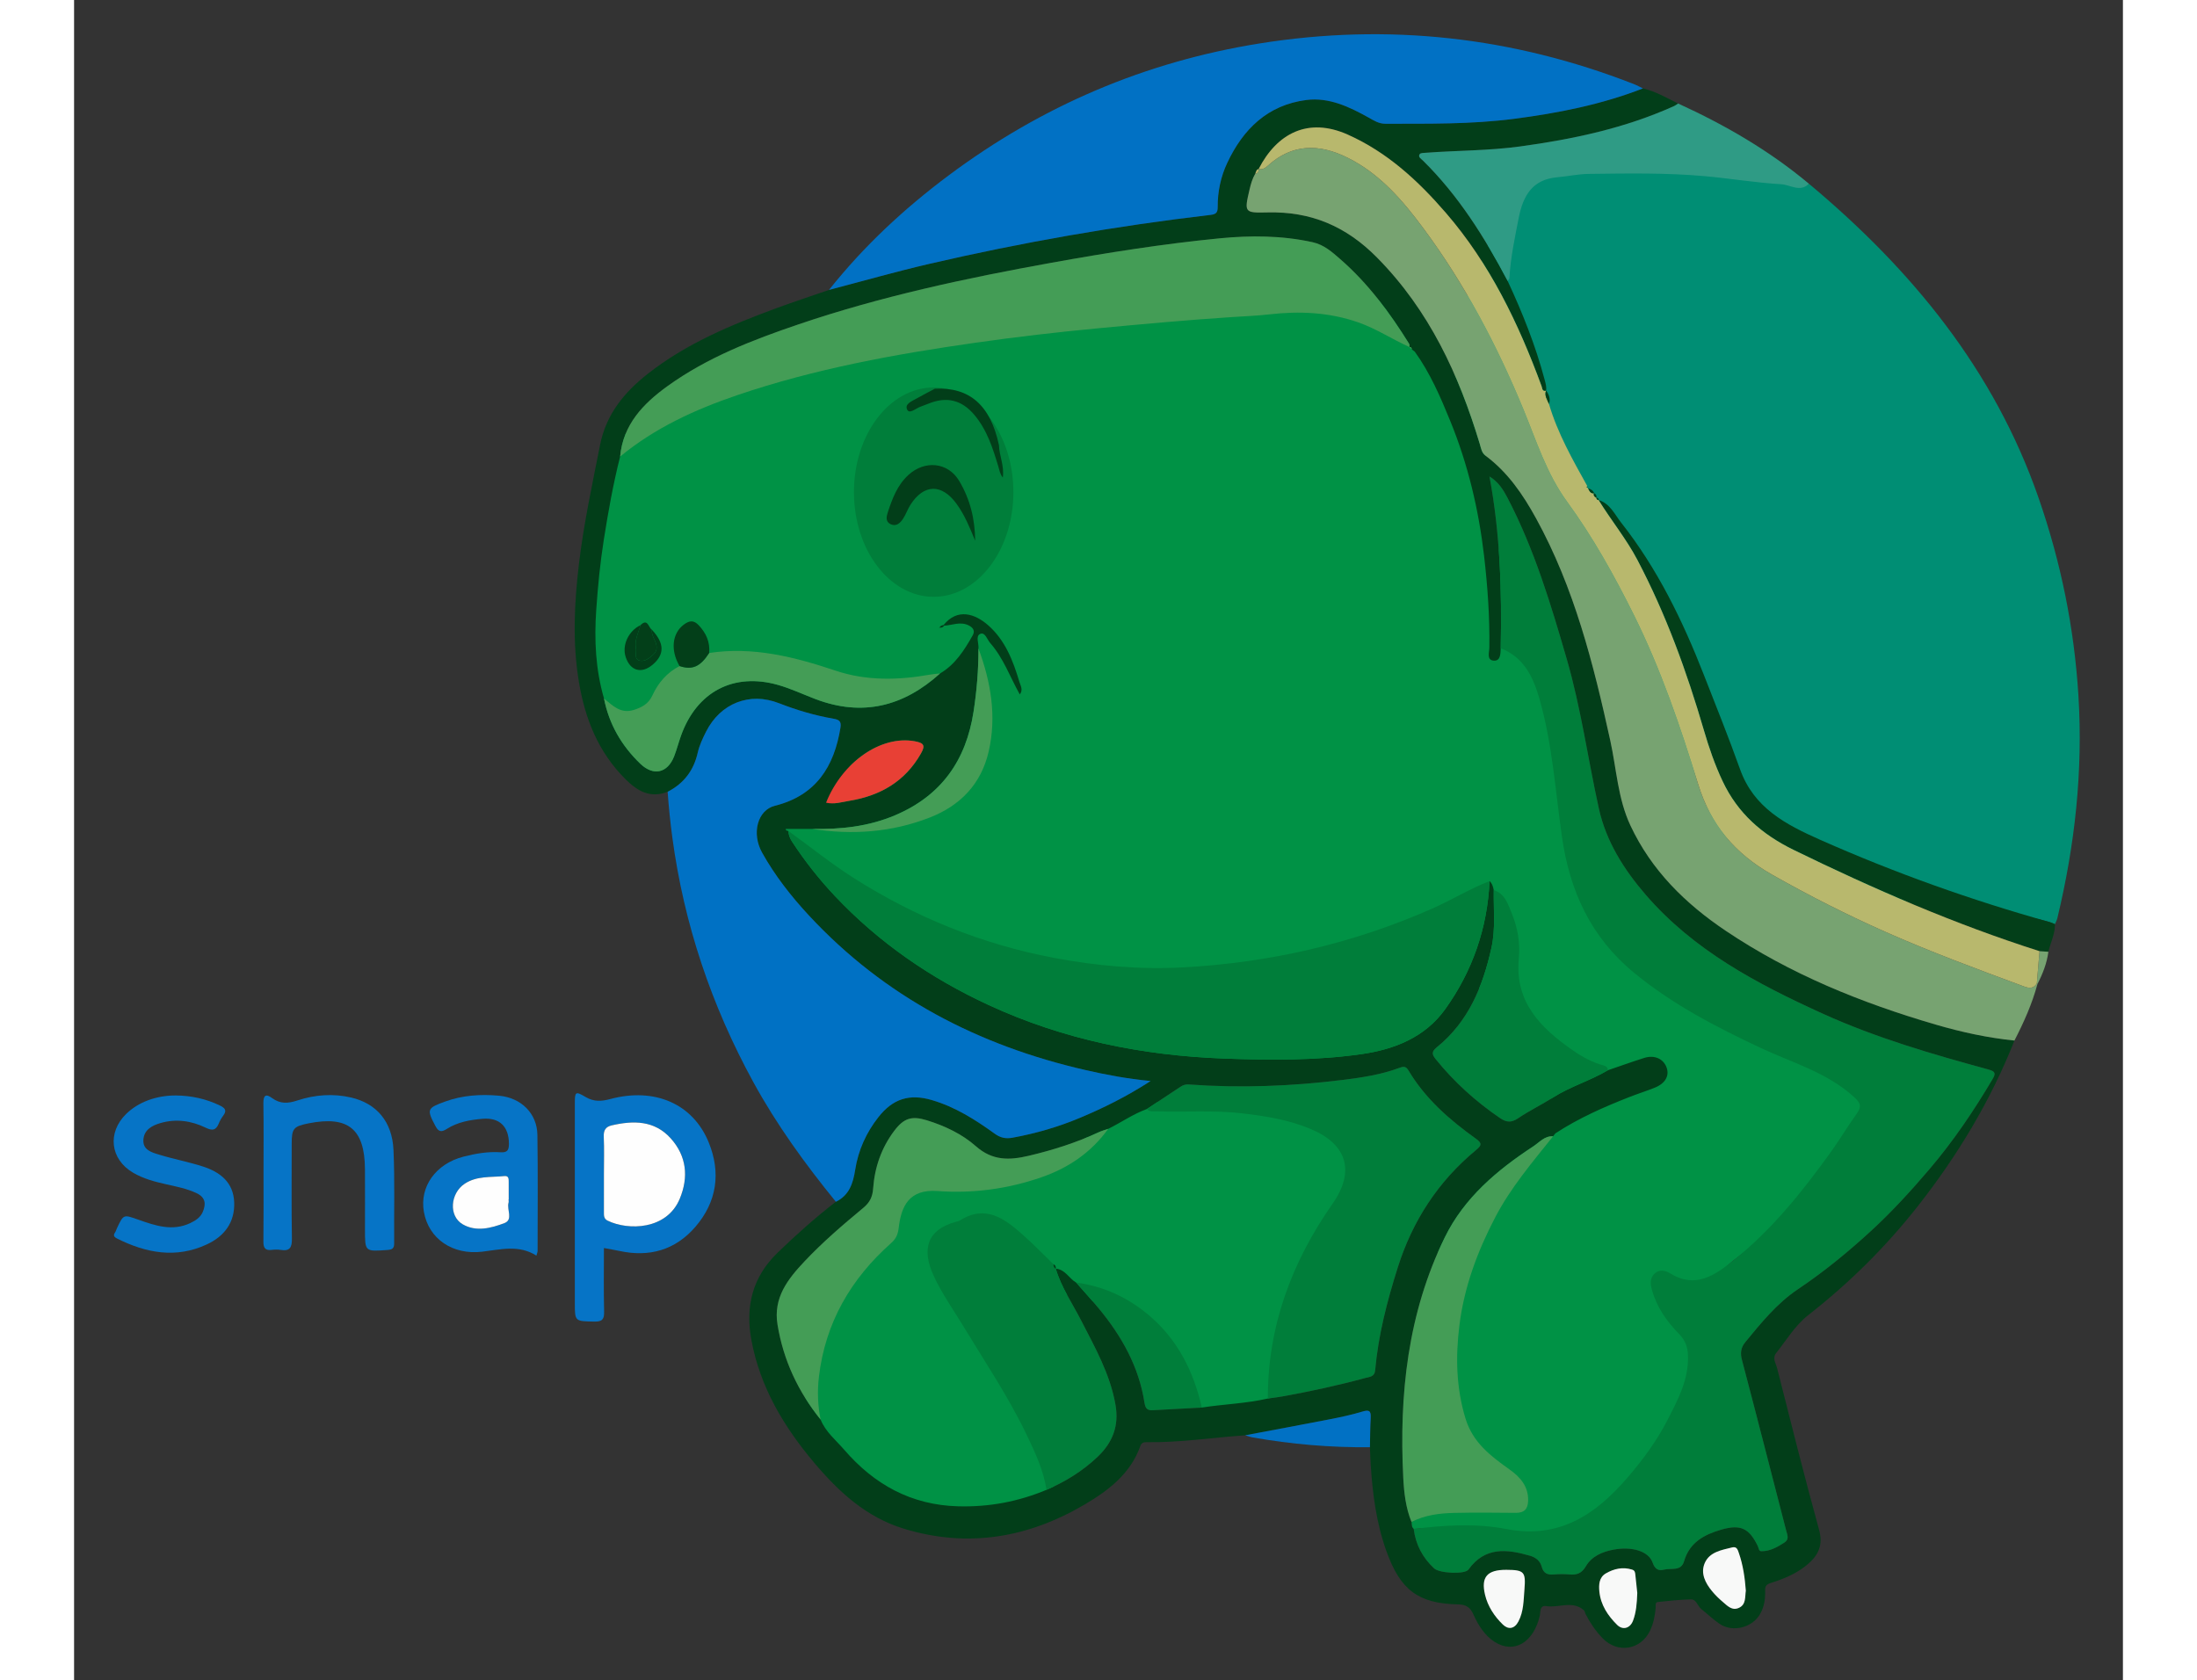 <?xml version="1.0" encoding="utf-8"?>
<!-- Generator: Adobe Illustrator 16.0.4, SVG Export Plug-In . SVG Version: 6.00 Build 0)  -->
<!DOCTYPE svg PUBLIC "-//W3C//DTD SVG 1.1//EN" "http://www.w3.org/Graphics/SVG/1.1/DTD/svg11.dtd">
<svg version="1.1" id="Layer_1" xmlns="http://www.w3.org/2000/svg" xmlns:xlink="http://www.w3.org/1999/xlink" x="0px" y="0px"
	 width="500px" height="382.481px" viewBox="24.32 5.399 451.36 370.24" enable-background="new 0 0 500 382.481" xml:space="preserve">
<rect x="24.32" y="5.399" width="451.36" height="370.24" fill="#333333" stroke="none"/>
<path fill-rule="evenodd" clip-rule="evenodd" fill="#009245" d="M195,173.065c-6.989,1.248,7.493-8.031,0.75-10.292
	c-9.097-3.049-20.941-4.213-30.625-2.75c-12.125,27.75-18.435,18.6-26.125,1.375c-1.862-6.399-2.458-17.37-2-24
	c0.355-5.163,0.85-10.289,1.658-15.397c0.976-6.17,2.062-12.314,3.604-18.371c7.651-6.317,17.867-10.836,27.16-13.998
	c17.089-5.813,34.766-9.03,52.578-11.567c8.886-1.266,19.128-4.807,28.075-5.652c9.86-0.931,19.715-1.833,29.599-2.482
	c2.734-0.179,5.49-0.28,8.22-0.593c6.702-0.77,13.263-0.49,19.733,1.78c3.97,1.394,5.246-0.739,9.04,0.946
	c0,0,13.162,16.683,15.333,22c3.895,9.54,3.815,16.47,5,26.667c0.775,6.692,2.096,5.566,2,12.333c-0.014,1.028-0.697,8.262,1,8.333
	c1.46,0.061,3.612,3.506,3.667,2.333c5.064,1.955,5.633,11.264,7,16c2.868,9.946,4.539,18.817,6,29
	c1.728,12.04,2.382,16.447,12,24.333c8.434,6.917,19.245,10.072,29,14.667c7.054,3.325,14.688,8.858,20.667,14.333
	c1.47,1.346,3.777,7.458,2.666,9c-1.947,2.703-2.393,7.293-4.333,10c-6.333,8.834-18.333,15.31-26.885,22.124
	c-4.029,3.211-11.242,12.438-8.532,15.209c1.316,1.348,3.428,8.851,3.5,10.75c0.208,5.372-2.921,10.219-5.25,14.75
	c-2.378,4.629-8.386,7.845-11.75,11.75c-6.954,8.075-16.929,12.49-28.5,10.25c-6.721-1.303-12.993-4.471-19.812-3.617
	c-0.516-0.403-0.451-0.992-0.49-1.548c2.956-1.514-0.436-11.012,2.803-11.085c4.515-0.103,2.139-22.818,3-29.75
	c1.053-8.457-1.673-24.725,2.25-32.25c3.427-6.569,26.418-19.462,24.166-18.75c-2.689,0.85-1.054-7.191-3.166-8.667
	c-6.997-4.894-9.013-13.314-10.334-16.5c-0.833-2.011-2.397-1.22-6.666,0.667c-10,20.125-34.254,15.362-53.375,16.375
	c-9.512,0.505-27.172-2.608-36.5-4.375c-15.799-2.992-35.531-18.028-49.125-26.667c0.542,2.291-7.207-10.217-12-13.667
	c-0.136-0.006-1.999-5.075-2.125-5.125c0.002-0.12,2.781-7.672,2.792-7.792c1.861-0.001,4.139,0.251,6,0.25
	C195.526,184.766,195.733,172.934,195,173.065z"/>
<path fill-rule="evenodd" clip-rule="evenodd" fill="#009245" d="M287.5,316.649c-4.786,1.098-9.704,1.238-14.536,1.988
	c-1.822-7.914-8.178-15.388-14.464-20.738c-4.668-3.974-10.031-6.464-16.132-7.293c-1.579-0.894-2.395-2.911-4.488-3.05l0.01,0.014
	c0.07-0.456-0.089-0.797-0.512-1c-2.284-2.203-4.494-4.488-6.867-6.588c-3.992-3.528,0.589-4.396-5.011-0.833
	c-0.271,0.173-0.63,0.215-0.952,0.305c-6.161,1.729-9.047-0.044-6.298,5.945c1.789,3.895,4.264,7.365,6.469,11.005
	c4.798,7.923,9.99,15.626,13.997,23.995c1.859,3.879,1.115,12.409,1.784,16.75c-6.223,2.608-12.665,3.812-19.456,3.632
	c-10.373-0.272-23.189-6.978-29.794-14.632c-1.827-2.117-4.099-3.927-5.188-6.634c-0.645-3.133-0.741-6.325-0.369-9.461
	c1.409-11.882,5.686-22.538,14.557-30.405c1.067-0.945,1.498-1.888,1.667-3.348c0.566-4.877,5.128-13.604,11.333-13.152
	c7.826,0.568,14.353,2.993,21.778,0.423c5.993-2.075,10.993-5.49,14.722-10.673c2.872-1.409,6.96-4.166,10-5.25
	c0.564,0.72,1.369,0.482,2.094,0.511c6.251,0.225,12.502-0.282,18.766,0.437c5.24,0.602,13.746-1.507,18.641,0.553
	c8.031,3.377,15.954,17.421,11,24.5C301.244,286.528,287.461,300.744,287.5,316.649z"/>
<path fill-rule="evenodd" clip-rule="evenodd" fill="#008E74" d="M406.521,45.894c22.628,18.91,40.817,41.014,50.62,69.333
	c4.896,14.136,7.821,28.559,8.741,43.502c1.02,16.596-0.771,32.84-4.635,48.93c-0.114,0.474-0.357,0.918-0.542,1.377
	c-0.384-0.16-0.758-0.36-1.156-0.472c-17.305-4.829-41.617-3.128-58.05-10.415c-7.565-3.355-14.582-7.019-17.611-15.518
	c-2.493-6.989-5.269-13.876-7.97-20.788c-4.666-11.946-11.962-27.311-19.947-37.439c-1.436-1.823-5.952-6.472-5.952-6.472
	c-0.234-0.637-0.753-0.926-1.353-1.118l-0.079-0.068c-0.055-0.108-0.073-0.221-0.052-0.341c-3.247-5.853-6.565-11.673-8.475-18.151
	c0.377-1.119-0.744-4.549-0.961-5.366c-1.995-7.52-4.869-14.707-8.144-21.749c0.134-0.206,7.096-16.692,7.963-21.103
	c0.958-4.857,3.001-8.452,8.489-8.925c2.316-0.199,4.62-0.716,6.934-0.743c8.523-0.098,17.057-0.266,25.559,0.5
	c5.624,0.506,11.219,1.443,16.849,1.78C398.733,42.768,404.546,47.831,406.521,45.894z"/>
<path fill-rule="evenodd" clip-rule="evenodd" fill="#023E19" d="M340.134,67.297c3.274,7.042,6.148,14.229,8.144,21.749
	c0.217,0.817,0.448,1.605,0.337,2.456c-0.898,0.19-0.816-0.5-1.015-1.042c-5.075-13.809-11.379-26.953-21.096-38.189
	c-6.111-7.071-12.88-13.322-21.575-17.209c-8.753-3.914-15.624-0.282-19.656,7.581l0.016-0.001
	c-0.567,0.112-0.562,0.644-0.757,1.031c-0.646,1.092-0.98,2.292-1.264,3.516c-1.163,4.991-1.163,5.146,3.94,5.016
	c9.563-0.245,17.311,3.011,24.165,9.954c11.49,11.643,18.009,25.765,22.623,41.057c0.289,0.96,0.395,1.94,1.295,2.611
	c4.876,3.635,8.217,8.534,11.094,13.767c8.433,15.335,12.653,32.085,16.366,49.005c1.372,6.257,1.65,12.756,4.439,18.703
	c4.631,9.873,12.064,17.178,20.948,23.155c14.22,9.568,29.909,15.908,46.268,20.69c5.68,1.66,11.465,2.924,17.376,3.523
	c-5.235,13.22-12.483,25.265-21.24,36.426c-7.063,8.997-15.138,16.986-24.143,24.035c-2.947,2.307-4.831,5.521-7.115,8.392
	c-0.903,1.132-0.053,2.293,0.217,3.352c3.014,11.881,5.986,23.774,9.244,35.588c0.977,3.55-0.291,5.806-2.794,7.839
	c-2.306,1.872-5.021,2.993-7.81,3.867c-1.024,0.32-1.315,0.732-1.281,1.714c0.057,1.773-0.194,3.507-1.08,5.088
	c-1.707,3.045-6.012,4.18-8.927,2.234c-1.45-0.968-2.718-2.208-4.084-3.301c-0.825-0.658-1.032-2.146-2.297-2.109
	c-2.423,0.07-4.844,0.314-7.256,0.582c-0.649,0.073-0.422,0.807-0.467,1.269c-0.171,1.755-0.481,3.461-1.26,5.075
	c-2.037,4.218-7.105,5.046-10.405,1.674c-1.533-1.568-2.742-3.371-3.754-5.308c-0.154-0.294-0.186-0.705-0.413-0.903
	c-2.52-2.21-5.501-0.468-8.243-0.901c-1.559-0.245-1.262,1.276-1.458,2.12c-1.361,5.873-5.667,8.478-9.936,5.764
	c-2.217-1.408-3.635-3.702-4.702-6.08c-0.708-1.578-1.625-2.153-3.395-2.188c-8.768-0.178-12.702-3.211-15.75-11.705
	c-2.225-6.204-3.061-12.643-3.472-19.162c-0.079-1.251-0.111-2.507-0.166-3.761c0.051-2.173,0.044-4.351,0.171-6.52
	c0.095-1.65-0.501-1.739-1.921-1.307c-2.311,0.701-4.689,1.204-7.064,1.667c-6.215,1.214-12.447,2.36-18.672,3.536
	c-7.252,0.498-14.463,1.634-21.758,1.51c-0.647-0.01-1.089,0.149-1.333,0.844c-2.149,6.07-6.963,9.749-12.161,12.827
	c-12.498,7.401-25.808,9.704-39.923,5.403c-8.242-2.511-14.31-8.08-19.714-14.478c-6.714-7.948-11.96-16.691-13.886-27.082
	c-1.364-7.363,0.192-13.864,5.779-19.269c4.095-3.96,8.323-7.738,12.827-11.213c2.946-1.438,3.783-4.019,4.261-7.067
	c0.666-4.256,2.417-8.153,5.108-11.575c3.178-4.044,6.82-5.216,11.763-3.768c5.134,1.502,9.579,4.319,13.858,7.409
	c1.244,0.897,2.396,1.168,3.949,0.884c5.119-0.936,10.077-2.379,14.859-4.384c5.171-2.171,10.196-4.647,15.54-8.101
	c-5.289-0.519-9.783-1.376-14.243-2.395c-23.662-5.396-44.351-16.134-61.009-34.062c-3.937-4.238-7.501-8.789-10.328-13.849
	c-2.39-4.277-1.007-9.389,2.804-10.342c9.038-2.262,13.059-8.59,14.454-17.222c0.22-1.356-0.27-1.743-1.507-1.956
	c-4.124-0.709-8.111-1.889-12.021-3.415c-6.497-2.536-12.901-0.011-16.08,6.252c-0.751,1.481-1.476,3.037-1.84,4.642
	c-0.893,3.936-3.061,6.784-6.625,8.614c-3.834,1.49-6.63-0.123-9.312-2.796c-5.938-5.917-8.862-13.22-10.218-21.287
	c-1.468-8.74-1.039-17.497,0.002-26.242c1.049-8.789,2.932-17.433,4.644-26.107c1.323-6.713,5.316-11.579,10.496-15.65
	c8.504-6.688,18.347-10.786,28.382-14.483c3.824-1.407,7.699-2.675,11.553-4.008c7.337-1.919,14.636-4.009,22.02-5.725
	c20.495-4.764,41.201-8.374,62.102-10.815c1.233-0.144,1.516-0.625,1.508-1.731c-0.021-3.388,0.672-6.669,2.104-9.718
	c3.507-7.468,8.934-12.769,17.419-13.859c4.998-0.642,9.468,1.5,13.745,3.885c1.155,0.644,2.205,1.352,3.681,1.35
	c9.449-0.014,18.903,0.136,28.306-1.082c9.704-1.256,19.269-3.14,28.431-6.707c2.78,0.65,5.224,2.08,7.745,3.328
	c-0.274,0.18-0.531,0.401-0.827,0.535c-10.825,4.896-22.291,7.33-33.989,8.926c-6.884,0.94-13.826,0.875-20.733,1.39
	c-0.478,0.036-1.185,0.017-1.374,0.3c-0.435,0.641,0.298,1.02,0.684,1.399C329.289,48.469,335.041,57.651,340.134,67.297z
	 M319.016,82.374c-0.012-0.333-0.16-0.529-0.518-0.515l0.014,0.003c-0.025-0.244,0.027-0.537-0.09-0.725
	c-4.255-6.848-9.021-13.292-15.135-18.621c-1.811-1.578-3.592-3.194-6.111-3.751c-6.787-1.499-13.695-1.52-20.484-0.857
	c-12.44,1.214-24.806,3.173-37.118,5.394c-18.819,3.396-37.491,7.388-55.632,13.551c-10.152,3.449-20.139,7.297-28.917,13.638
	c-5.345,3.861-9.76,8.444-10.409,15.504c-1.542,6.057-2.629,12.201-3.604,18.371c-0.808,5.108-1.302,10.234-1.658,15.397
	c-0.458,6.63-0.156,13.135,1.707,19.534c1.114,5.67,3.871,10.416,8.024,14.4c2.848,2.729,5.97,2.073,7.427-1.654
	c0.575-1.474,0.967-3.019,1.498-4.512c3.463-9.713,11.583-14.021,21.418-11.214c2.792,0.797,5.453,2.053,8.176,3.093
	c10.361,3.955,19.44,1.651,27.5-5.633c3.359-1.978,5.348-5.146,7.191-8.408c0.519-0.917,0.164-1.659-0.91-2.183
	c-1.854-0.903-3.597-0.016-5.388,0.071l-0.125-0.144c3.056-3.769,6.887-2.512,9.79,0.026c3.79,3.313,5.525,7.855,6.919,12.531
	c0.25,0.835,0.864,1.719,0.077,2.734c-2.152-3.855-3.604-8.019-6.512-11.32c-0.679-0.772-1.135-2.479-2.202-2.017
	c-1.083,0.469-0.277,2.095-0.391,3.205c0.019,4.675-0.365,9.315-1.079,13.938c-1.653,10.709-7.08,18.478-17.243,22.803
	c-5.907,2.514-12.045,3.153-18.347,3.023c-1.862,0.001-3.723,0.002-5.584,0.003c-0.072,0.021-0.143,0.042-0.214,0.063
	c0.065,0.1,0.131,0.198,0.197,0.297c0.125,0.05,0.256,0.08,0.392,0.085c0.037,0.862,0.35,1.633,0.812,2.343
	c2.79,4.273,5.944,8.278,9.434,11.98c9.688,10.272,21.096,18.12,33.912,24.045c16.455,7.604,33.832,11.113,51.805,11.781
	c10.091,0.374,20.227,0.455,30.272-0.974c7.328-1.039,14.038-3.725,18.466-9.904c6.002-8.373,9.295-17.849,9.775-28.217
	c0.584,0.527,0.768,1.242,0.921,1.97c-0.069,4.246,0.428,8.521-0.506,12.726c-1.88,8.464-5.049,16.255-12.028,21.897
	c-1.177,0.951-1.127,1.55-0.264,2.621c4.065,5.041,8.802,9.319,14.146,12.973c1.443,0.987,2.51,1.078,4.011,0.066
	c2.482-1.678,5.208-2.988,7.737-4.599c3.812-2.425,8.186-3.686,12.05-5.982c2.667-0.909,5.32-1.865,8.01-2.715
	c2.252-0.712,4.244,0.201,4.927,2.127c0.647,1.832-0.299,3.504-2.619,4.434c-1.851,0.741-3.759,1.341-5.613,2.07
	c-5.646,2.215-11.184,4.655-16.277,7.996c-0.171,0.219-0.342,0.437-0.511,0.658l0.012-0.02c-1.875-0.113-3.014,1.333-4.355,2.212
	c-7.984,5.234-15.241,11.347-19.511,20.075c-8.169,16.71-10.076,34.624-9.146,52.936c0.166,3.268,0.543,6.623,1.812,9.746
	c0.04,0.556-0.024,1.145,0.491,1.548c0.44,3.45,1.967,6.349,4.51,8.697c1.171,1.082,6.762,1.356,7.555,0.251
	c3.628-5.065,8.44-4.516,13.505-3.061c1.307,0.376,2.284,1.128,2.629,2.436c0.373,1.425,1.235,1.812,2.593,1.706
	c1.165-0.089,2.351-0.107,3.515-0.007c1.618,0.141,2.689-0.207,3.625-1.805c1.277-2.186,3.619-3.198,6.067-3.654
	c4.08-0.764,7.753,0.323,8.631,2.847c0.53,1.525,1.332,1.854,2.527,1.554c1.545-0.387,3.753,0.421,4.403-1.839
	c1.201-4.179,4.499-5.905,8.189-6.972c4.298-1.243,6.16-0.272,8.052,3.607c0.21,0.431,0.185,1.139,0.804,1.144
	c1.917,0.012,3.521-0.919,5.068-1.917c1.13-0.729,0.623-1.716,0.368-2.691c-3.237-12.507-6.426-25.024-9.724-37.513
	c-0.412-1.56-0.248-2.755,0.734-3.945c3.507-4.25,6.929-8.527,11.611-11.667c5.687-3.814,10.975-8.152,16.039-12.797
	c4.634-4.25,8.847-8.872,12.902-13.63c5.262-6.172,9.798-12.892,13.93-19.88c0.753-1.272,0.562-1.694-0.97-2.112
	c-12.402-3.385-24.747-6.968-36.492-12.309c-14.45-6.568-28.382-13.912-38.985-26.205c-4.812-5.578-8.703-11.759-10.297-18.979
	c-2.422-10.963-3.937-22.125-7.075-32.937c-3.515-12.121-7.147-24.201-13.02-35.457c-0.956-1.831-2.025-3.575-4.003-4.76
	c2.359,12.559,2.735,25.183,2.474,37.845c-0.055,1.173-0.01,2.797-1.47,2.736c-1.697-0.071-1.043-1.825-1.029-2.854
	c0.096-6.768-0.384-13.52-1.159-20.212c-1.185-10.196-3.548-20.173-7.442-29.713c-2.171-5.317-4.438-10.608-7.833-15.31
	c-0.224-0.173-0.45-0.346-0.675-0.52L319.016,82.374z M252.14,254.125c-0.706,0.248-1.438,0.442-2.112,0.756
	c-4.943,2.289-10.096,3.924-15.394,5.173c-4.216,0.997-7.979,1.136-11.637-2.097c-3.034-2.681-6.828-4.485-10.787-5.715
	c-3.333-1.033-5.085-0.503-7.196,2.295c-2.844,3.768-4.33,8.068-4.665,12.74c-0.128,1.792-0.706,3.039-2.15,4.239
	c-4.497,3.734-8.947,7.54-12.967,11.808c-3.684,3.911-6.917,7.998-5.946,13.937c1.283,7.84,4.532,14.762,9.495,20.921
	c1.09,2.707,3.362,4.517,5.188,6.634c6.604,7.654,14.753,12.203,25.126,12.476c6.791,0.181,13.233-1.023,19.456-3.632
	c4.164-1.798,7.963-4.136,11.266-7.284c3.302-3.148,4.729-6.804,3.932-11.413c-1.173-6.792-4.512-12.651-7.585-18.648
	c-1.926-3.76-4.371-7.268-5.583-11.379c2.093,0.139,2.909,2.156,4.488,3.05c1.646,1.879,3.339,3.721,4.935,5.643
	c5.08,6.125,8.9,12.893,10.13,20.87c0.209,1.348,0.713,1.689,1.905,1.617c3.576-0.211,7.152-0.391,10.731-0.583
	c4.832-0.749,9.75-0.89,14.536-1.987c1.067-0.15,2.142-0.265,3.204-0.456c6.146-1.119,12.248-2.425,18.272-4.073
	c0.867-0.238,2.036-0.22,2.164-1.66c0.683-7.761,2.631-15.243,4.969-22.65c3.255-10.314,8.913-19.002,17.242-25.899
	c1.268-1.048,1.379-1.513-0.021-2.515c-5.809-4.153-11.145-8.819-14.854-15.045c-0.616-1.032-1.219-0.849-2.05-0.539
	c-4.013,1.482-8.173,2.111-12.425,2.637c-11.309,1.398-22.613,1.835-33.967,1.002c-0.638-0.045-1.179,0.12-1.659,0.435
	c-2.513,1.639-5.002,3.311-7.5,4.971C257.642,250.833,255.012,252.715,252.14,254.125z M189.992,182.253
	c1.779,0.423,3.498-0.144,5.187-0.422c6.771-1.118,12.244-4.274,15.716-10.437c0.974-1.728,0.685-2.296-1.386-2.672
	C202.061,167.371,193.59,173.287,189.992,182.253z M392.606,355.883c-0.207-2.833-0.603-5.618-1.536-8.311
	c-0.256-0.739-0.458-1.48-1.487-1.225c-2.346,0.582-4.978,1-6.032,3.454c-0.966,2.249,0.124,4.39,1.619,6.193
	c0.687,0.825,1.458,1.597,2.28,2.29c1.056,0.892,2.121,2.128,3.705,1.346C392.688,358.875,392.396,357.244,392.606,355.883z
	 M339.858,351.285c-4.216-0.022-5.64,1.562-4.707,5.495c0.607,2.559,2.067,4.758,3.926,6.561c1.175,1.146,2.544,1.018,3.433-0.676
	c1.166-2.224,1.126-4.657,1.325-7.053C344.157,351.714,343.773,351.303,339.858,351.285z M368.692,356.378
	c-0.111-1.041-0.274-2.53-0.427-4.021c-0.051-0.506-0.091-0.933-0.728-1.127c-2.065-0.635-3.991-0.185-5.758,0.836
	c-1.503,0.869-1.591,2.484-1.441,4.002c0.29,2.964,1.875,5.323,3.915,7.346c1.259,1.246,2.873,0.759,3.509-0.933
	C368.443,360.67,368.607,358.758,368.692,356.378z"/>
<path fill-rule="evenodd" clip-rule="evenodd" fill="#0071C4" d="M155.085,179.854c3.564-1.83,5.732-4.678,6.625-8.614
	c0.365-1.605,1.089-3.161,1.84-4.642c3.178-6.263,9.583-8.788,16.08-6.252c3.909,1.526,7.897,2.706,12.021,3.415
	c1.238,0.213,1.727,0.599,1.507,1.956c-1.396,8.632-5.416,14.96-14.454,17.222c-3.811,0.953-5.193,6.065-2.804,10.342
	c2.826,5.06,6.391,9.61,10.328,13.849c16.658,17.929,37.347,28.666,61.009,34.062c4.46,1.019,8.954,1.876,14.243,2.395
	c-5.344,3.453-10.369,5.93-15.54,8.101c-4.782,2.005-9.74,3.448-14.859,4.384c-1.553,0.284-2.705,0.014-3.949-0.884
	c-4.28-3.09-8.724-5.907-13.858-7.409c-4.943-1.448-8.585-0.276-11.763,3.768c-2.69,3.422-4.442,7.319-5.108,11.575
	c-0.479,3.049-1.315,5.629-4.261,7.067c-6.757-8.301-13.027-16.934-18.174-26.345c-9.255-16.921-15.309-34.889-17.868-54.028
	C155.655,186.499,155.318,183.185,155.085,179.854z"/>
<path fill-rule="evenodd" clip-rule="evenodd" fill="#77A371" d="M451.782,234.669c-5.911-0.6-11.696-1.863-17.376-3.523
	c-16.358-4.782-32.048-11.122-46.268-20.69c-8.884-5.977-16.317-13.282-20.948-23.155c-2.789-5.947-3.067-12.446-4.439-18.703
	c-3.713-16.92-7.934-33.67-16.366-49.005c-2.877-5.232-6.218-10.132-11.094-13.767c-0.9-0.671-1.006-1.651-1.295-2.611
	c-4.614-15.292-11.133-29.415-22.623-41.057c-6.854-6.943-14.602-10.198-24.165-9.954c-5.104,0.131-5.104-0.024-3.94-5.016
	c0.283-1.224,0.618-2.424,1.265-3.516c0.58-0.102,0.814-0.46,0.756-1.031c0,0-0.016,0.001-0.016,0.002
	c0.827,0.181,1.433-0.184,2.025-0.724c5.347-4.878,11.248-4.874,17.419-1.854c7.207,3.529,12.29,9.479,16.911,15.72
	c9.094,12.279,16.171,25.72,21.993,39.841c2.854,6.922,5.077,14.103,9.601,20.305c5.707,7.828,10.413,16.284,14.729,24.978
	c5.934,11.954,10.229,24.522,14.131,37.211c2.77,9.003,8.107,15.337,16.243,19.957c8.16,4.632,16.484,8.852,25.046,12.648
	c10.006,4.438,20.263,8.226,30.52,12.026c1.162,0.431,2.084,0.488,2.819-0.641l0.136,0.12
	C455.678,226.589,453.839,230.674,451.782,234.669z"/>
<path fill-rule="evenodd" clip-rule="evenodd" fill="#0171C4" d="M369.944,24.878c-9.162,3.567-18.727,5.451-28.431,6.707
	c-9.402,1.217-18.856,1.067-28.306,1.082c-1.476,0.001-2.525-0.707-3.681-1.35c-4.277-2.384-8.747-4.526-13.745-3.885
	c-8.485,1.09-13.912,6.391-17.419,13.859c-1.432,3.049-2.124,6.33-2.104,9.718c0.008,1.106-0.274,1.587-1.508,1.731
	c-20.9,2.441-41.606,6.051-62.102,10.815c-7.384,1.716-14.682,3.806-22.02,5.725c7.642-9.626,16.569-17.926,26.389-25.257
	c20.443-15.262,43.23-25.014,68.47-29.051c28.313-4.529,55.765-1.466,82.436,8.947C368.618,24.19,369.273,24.557,369.944,24.878z"/>
<path fill-rule="evenodd" clip-rule="evenodd" fill="#2F9B85" d="M340.134,67.297c-5.093-9.646-10.845-18.828-18.685-26.542
	c-0.386-0.379-1.118-0.759-0.684-1.399c0.189-0.283,0.896-0.264,1.374-0.3c6.907-0.514,13.85-0.449,20.733-1.39
	c11.698-1.596,23.164-4.03,33.989-8.926c0.296-0.134,0.553-0.354,0.827-0.535c10.332,4.718,20.091,10.376,28.832,17.688
	c-1.976,1.938-4.127,0.22-6.11,0.101c-5.63-0.336-11.225-1.273-16.849-1.78c-8.502-0.766-17.035-0.598-25.559-0.5
	c-2.313,0.026-4.617,0.544-6.934,0.743c-5.488,0.473-7.531,4.068-8.489,8.925c-0.867,4.41-1.803,8.796-2.059,13.297
	C340.512,66.892,340.268,67.092,340.134,67.297z"/>
<path fill-rule="evenodd" clip-rule="evenodd" fill="#0674C6" d="M141.045,280.38c0,4.747-0.075,9.343,0.039,13.934
	c0.042,1.693-0.32,2.317-2.164,2.277c-4.282-0.095-4.285,0.011-4.285-4.163c0-14.577-0.001-29.151,0-43.728
	c0-2.789,0.093-2.938,2.382-1.59c1.847,1.087,3.514,0.962,5.461,0.438c9.715-2.604,18.184,1.027,21.663,9.586
	c2.695,6.629,1.81,13.046-2.925,18.552c-4.421,5.141-10.148,6.771-16.761,5.337C143.402,280.796,142.336,280.624,141.045,280.38z
	 M141.045,263.911c0,2.842,0.006,5.688-0.003,8.53c-0.002,0.762-0.045,1.492,0.816,1.91c4.543,2.209,13.034,2.062,15.895-4.835
	c1.977-4.764,1.516-9.41-2.014-13.321c-3.572-3.959-8.211-3.938-12.993-2.835c-1.356,0.314-1.803,1.111-1.737,2.524
	C141.133,258.554,141.045,261.235,141.045,263.911z"/>
<path fill-rule="evenodd" clip-rule="evenodd" fill="#033F19" d="M360.159,115.564c2.537,0.782,3.554,3.174,4.989,4.998
	c7.985,10.129,13.553,21.604,18.219,33.551c2.701,6.912,5.477,13.799,7.97,20.788c3.029,8.5,10.046,12.163,17.611,15.518
	c16.433,7.287,33.297,13.316,50.602,18.146c0.398,0.111,0.772,0.312,1.156,0.472c0.035,2.147-0.979,4.045-1.448,6.071
	c-0.649-0.044-1.3-0.088-1.95-0.13c-18.657-5.949-36.549-13.703-54.136-22.296c-7.034-3.438-12.338-8.093-15.661-15.116
	c-1.721-3.635-3.024-7.417-4.146-11.267c-3.777-12.933-8.35-25.549-14.637-37.509C366.27,124.111,362.912,120.038,360.159,115.564z"
	/>
<path fill-rule="evenodd" clip-rule="evenodd" fill="#0674C6" d="M126.173,282.057c-3.863-2.463-7.935-1.341-11.944-0.866
	c-6.481,0.77-11.789-2.799-12.845-8.778c-0.98-5.545,2.611-10.595,8.73-12.164c2.677-0.686,5.409-1.156,8.186-0.966
	c1.478,0.102,1.827-0.502,1.819-1.879c-0.022-3.758-2.042-5.815-5.806-5.498c-2.75,0.233-5.488,0.713-7.881,2.233
	c-1.125,0.715-1.786,0.722-2.493-0.61c-1.967-3.705-1.878-3.97,2.121-5.419c3.862-1.4,7.849-1.651,11.866-1.289
	c4.912,0.445,8.394,3.927,8.464,8.632c0.128,8.529,0.047,17.062,0.043,25.593C126.433,281.276,126.318,281.505,126.173,282.057z
	 M120.043,269.66c0.011,0,0.021,0,0.031,0c0-1.256,0.011-2.513-0.003-3.769c-0.008-0.663,0.073-1.472-0.961-1.364
	c-2.964,0.308-6.06-0.09-8.749,1.696c-3.168,2.106-3.563,7.099-0.439,8.922c2.957,1.726,6.259,0.863,9.201-0.253
	c1.991-0.757,0.482-2.985,0.911-4.482C120.101,270.177,120.043,269.911,120.043,269.66z"/>
<path fill-rule="evenodd" clip-rule="evenodd" fill="#0674C6" d="M66.056,263.833c-0.001-5.105,0.054-10.211-0.03-15.316
	c-0.029-1.751,0.498-2.218,1.917-1.174c1.784,1.312,3.502,1.209,5.55,0.533c3.856-1.272,7.869-1.585,11.873-0.651
	c5.588,1.303,9.045,5.31,9.321,11.546c0.303,6.85,0.095,13.723,0.149,20.585c0.009,1.098-0.418,1.376-1.47,1.453
	c-4.963,0.363-4.961,0.4-4.961-4.513c0-4.437,0.022-8.871-0.004-13.309c-0.055-8.826-3.704-11.795-12.356-10.088
	c-3.407,0.674-3.781,1.123-3.782,4.561c0,6.946-0.066,13.896,0.043,20.839c0.03,1.924-0.423,2.827-2.466,2.5
	c-0.652-0.104-1.345-0.083-2.004-0.003c-1.502,0.183-1.82-0.542-1.805-1.895C66.091,273.878,66.056,268.858,66.056,263.833z"/>
<path fill-rule="evenodd" clip-rule="evenodd" fill="#0674C6" d="M46.765,246.768c3.385,0.038,6.609,0.729,9.679,2.213
	c1.148,0.556,1.587,1.102,0.726,2.242c-0.398,0.529-0.732,1.129-0.983,1.742c-0.613,1.502-1.411,1.614-2.877,0.902
	c-3.161-1.532-6.547-2.02-9.985-1.01c-1.808,0.532-3.543,1.437-3.73,3.586c-0.202,2.327,1.803,2.857,3.425,3.356
	c3.185,0.98,6.484,1.594,9.654,2.612c3.816,1.228,6.762,3.491,6.919,7.909c0.157,4.425-2.155,7.467-6.043,9.272
	c-6.791,3.151-13.35,1.9-19.757-1.298c-0.632-0.315-0.919-0.668-0.444-1.345c0.188-0.268,0.263-0.611,0.406-0.914
	c1.482-3.144,1.45-3.048,4.747-1.89c3.71,1.302,7.469,2.613,11.422,0.737c1.171-0.554,2.219-1.235,2.74-2.446
	c0.753-1.751,0.622-3.215-1.379-4.154c-2.146-1.006-4.438-1.44-6.711-1.954c-2.534-0.571-5.027-1.222-7.288-2.562
	c-5.005-2.966-5.689-8.796-1.511-12.909C38.446,248.229,42.43,246.746,46.765,246.768z"/>
<path fill-rule="evenodd" clip-rule="evenodd" fill="#0171C4" d="M282.311,321.645c6.225-1.176,12.457-2.322,18.672-3.536
	c2.375-0.463,4.754-0.966,7.064-1.667c1.42-0.433,2.016-0.344,1.921,1.307c-0.127,2.169-0.12,4.347-0.171,6.52
	c-8.676,0.093-17.281-0.649-25.824-2.155C283.409,322.015,282.865,321.802,282.311,321.645z"/>
<path fill-rule="evenodd" clip-rule="evenodd" fill="#77A371" d="M457.308,214.977c0.65,0.042,1.301,0.086,1.95,0.13
	c-0.329,2.535-1.249,4.871-2.412,7.124c0,0.001-0.136-0.119-0.136-0.119C456.908,219.735,457.108,217.355,457.308,214.977z"/>
<path fill-rule="evenodd" clip-rule="evenodd" fill="#B8B86D" d="M457.308,214.977c-0.199,2.378-0.399,4.758-0.598,7.135
	c-0.735,1.129-1.657,1.071-2.819,0.641c-10.257-3.801-20.514-7.589-30.52-12.026c-8.562-3.797-16.886-8.017-25.046-12.648
	c-8.136-4.62-13.474-10.954-16.243-19.957c-3.901-12.688-8.197-25.257-14.131-37.211c-4.316-8.694-9.022-17.15-14.729-24.978
	c-4.523-6.202-6.747-13.383-9.601-20.305c-5.822-14.122-12.899-27.562-21.993-39.841c-4.621-6.241-9.704-12.191-16.911-15.72
	c-6.171-3.02-12.072-3.024-17.419,1.854c-0.593,0.54-1.198,0.905-2.025,0.724c4.032-7.864,10.903-11.495,19.656-7.582
	c8.695,3.887,15.464,10.139,21.575,17.209c9.717,11.236,16.021,24.38,21.096,38.189c0.198,0.542,0.116,1.232,1.015,1.042
	l-0.011-0.071c-0.441,1.133,0.267,2.021,0.635,2.98c1.909,6.479,5.228,12.299,8.475,18.151c-0.064,0.037-0.13,0.071-0.194,0.106
	c0.082,0.079,0.165,0.157,0.246,0.234c0,0,0.079,0.068,0.079,0.068c0.301,0.55,0.502,1.228,1.353,1.118l-0.036-0.039
	c-0.167,0.523,0.092,0.825,0.536,1.031l-0.02-0.025c0.027,0.321,0.192,0.505,0.522,0.528l-0.04-0.021
	c2.753,4.473,6.11,8.546,8.568,13.225c6.287,11.959,10.859,24.576,14.637,37.509c1.122,3.85,2.426,7.632,4.146,11.267
	c3.323,7.023,8.627,11.678,15.661,15.116C420.759,201.274,438.65,209.028,457.308,214.977z"/>
<path fill-rule="evenodd" clip-rule="evenodd" fill="#023E19" d="M349.238,94.412c-0.368-0.96-1.076-1.848-0.635-2.98
	C349.257,92.331,349.615,93.293,349.238,94.412z"/>
<path fill-rule="evenodd" clip-rule="evenodd" fill="#033F19" d="M359.196,114.09c-0.851,0.11-1.052-0.568-1.353-1.118
	C358.443,113.164,358.962,113.453,359.196,114.09z"/>
<path fill-rule="evenodd" clip-rule="evenodd" fill="#033F19" d="M359.696,115.082c-0.444-0.206-0.703-0.508-0.536-1.031
	C359.595,114.262,359.781,114.601,359.696,115.082z"/>
<path fill-rule="evenodd" clip-rule="evenodd" fill="#033F19" d="M357.765,112.904c-0.081-0.078-0.164-0.156-0.246-0.234
	c0.064-0.035,0.13-0.069,0.194-0.106C357.691,112.683,357.71,112.795,357.765,112.904z"/>
<path fill-rule="evenodd" clip-rule="evenodd" fill="#033F19" d="M360.199,115.585c-0.33-0.022-0.495-0.207-0.522-0.528
	C360.03,115.055,360.206,115.228,360.199,115.585z"/>
<path fill-rule="evenodd" clip-rule="evenodd" fill="#007E3A" d="M319.438,342.282c6.819-0.854,13.725-1.281,20.445,0.021
	c11.571,2.24,19.631-3.184,26.585-11.259c3.364-3.905,6.464-8.066,8.842-12.695c2.329-4.531,4.757-8.995,4.549-14.367
	c-0.072-1.899-0.646-3.316-1.962-4.664c-2.71-2.771-4.922-5.915-5.971-9.708c-0.322-1.173-0.532-2.511,0.524-3.542
	c1.115-1.09,2.456-0.748,3.493-0.103c5.521,3.432,9.81,0.436,13.839-2.775c8.552-6.814,15.328-15.284,21.661-24.118
	c1.94-2.707,3.646-5.587,5.593-8.29c1.111-1.542,0.9-2.302-0.569-3.647c-5.979-5.475-13.662-7.572-20.716-10.897
	c-9.755-4.595-19.242-9.508-27.676-16.425c-9.618-7.887-14.258-18.045-15.985-30.084c-1.461-10.183-2.112-20.521-4.98-30.467
	c-1.367-4.736-3.441-9.074-8.506-11.029c0.262-12.662-0.114-25.286-2.474-37.845c1.978,1.186,3.047,2.93,4.003,4.76
	c5.872,11.256,9.505,23.335,13.02,35.457c3.139,10.812,4.653,21.974,7.075,32.937c1.594,7.221,5.484,13.401,10.297,18.979
	c10.604,12.293,24.535,19.637,38.985,26.205c11.745,5.341,24.09,8.924,36.492,12.309c1.531,0.418,1.723,0.84,0.97,2.112
	c-4.132,6.988-8.668,13.708-13.93,19.88c-4.056,4.758-8.269,9.38-12.902,13.63c-5.064,4.645-10.353,8.982-16.039,12.797
	c-4.683,3.14-8.104,7.417-11.611,11.667c-0.982,1.19-1.146,2.386-0.734,3.945c3.298,12.488,6.486,25.006,9.724,37.513
	c0.255,0.976,0.762,1.963-0.368,2.691c-1.547,0.998-3.151,1.929-5.068,1.917c-0.619-0.005-0.594-0.713-0.804-1.144
	c-1.892-3.88-3.754-4.851-8.052-3.607c-3.69,1.066-6.988,2.793-8.189,6.972c-0.65,2.26-2.858,1.452-4.403,1.839
	c-1.195,0.3-1.997-0.028-2.527-1.554c-0.878-2.523-4.551-3.61-8.631-2.847c-2.448,0.456-4.79,1.469-6.067,3.654
	c-0.936,1.598-2.007,1.945-3.625,1.805c-1.164-0.101-2.35-0.082-3.515,0.007c-1.357,0.106-2.22-0.281-2.593-1.706
	c-0.345-1.308-1.322-2.06-2.629-2.436c-5.064-1.455-9.877-2.005-13.505,3.061c-0.793,1.105-6.384,0.831-7.555-0.251
	C321.404,348.63,319.878,345.732,319.438,342.282z"/>
<path fill-rule="evenodd" clip-rule="evenodd" fill="#007E3A" d="M181.676,188.488c4.793,3.449,9.381,7.176,14.375,10.35
	c13.594,8.638,28.289,14.611,44.088,17.603c9.328,1.767,18.827,2.618,28.338,2.113c19.121-1.013,37.51-5.214,55.079-12.978
	c4.269-1.887,8.236-4.357,12.595-6.035c-0.48,10.369-3.773,19.844-9.775,28.217c-4.428,6.18-11.138,8.865-18.466,9.904
	c-10.046,1.429-20.182,1.348-30.272,0.974c-17.974-0.668-35.35-4.177-51.805-11.781c-12.816-5.925-24.224-13.772-33.912-24.045
	c-3.49-3.702-6.644-7.708-9.434-11.98C182.026,190.121,181.713,189.35,181.676,188.488z"/>
<path fill-rule="evenodd" clip-rule="evenodd" fill="#449D56" d="M318.512,81.863c-3.794-1.685-7.249-4.016-11.219-5.41
	c-6.471-2.27-13.031-2.55-19.733-1.78c-2.729,0.313-5.485,0.414-8.22,0.593c-9.884,0.648-19.738,1.551-29.599,2.482
	c-8.947,0.845-17.862,1.885-26.749,3.151c-17.812,2.537-35.488,5.754-52.578,11.567c-9.293,3.161-18.148,7.213-25.8,13.531
	c0.649-7.06,5.063-11.643,10.409-15.504c8.778-6.341,18.766-10.189,28.917-13.638c18.142-6.163,36.813-10.155,55.632-13.551
	c12.312-2.221,24.677-4.18,37.118-5.394c6.789-0.663,13.697-0.642,20.484,0.857c2.52,0.557,4.301,2.173,6.111,3.751
	c6.114,5.329,10.88,11.772,15.135,18.621C318.539,81.326,318.486,81.619,318.512,81.863z"/>
<path fill-rule="evenodd" clip-rule="evenodd" fill="#007E3A" d="M287.307,313.543c-0.039-15.905,5.259-30.056,14.265-42.935
	c4.954-7.079,3.247-13.056-4.784-16.433c-4.895-2.06-10.006-2.878-15.246-3.479c-6.264-0.719-12.515-0.212-18.766-0.437
	c-0.725-0.028-1.529,0.209-2.094-0.511c2.498-1.66,4.987-3.332,7.5-4.971c0.48-0.314,1.021-0.479,1.659-0.435
	c11.354,0.833,22.658,0.396,33.967-1.002c4.252-0.525,8.412-1.154,12.425-2.637c0.831-0.31,1.434-0.493,2.05,0.539
	c3.71,6.226,9.046,10.892,14.854,15.045c1.4,1.002,1.289,1.467,0.021,2.515c-8.329,6.897-13.987,15.585-17.242,25.899
	c-2.338,7.407-4.286,14.89-4.969,22.65c-0.128,1.44-1.297,1.422-2.164,1.66c-6.024,1.648-12.127,2.954-18.272,4.073
	C289.448,313.279,288.374,313.393,287.307,313.543z"/>
<path fill-rule="evenodd" clip-rule="evenodd" fill="#007E3A" d="M238.551,333.659c-0.669-4.341-2.538-8.286-4.397-12.165
	c-4.007-8.369-9.198-16.072-13.997-23.995c-2.205-3.64-4.681-7.11-6.469-11.005c-2.75-5.989-1.347-10.142,4.814-11.87
	c0.322-0.09,0.681-0.132,0.952-0.305c5.6-3.562,9.765-0.487,13.757,3.041c2.374,2.1,4.583,4.385,6.865,6.588
	c0.018,0.412,0.076,0.803,0.514,1l-0.01-0.014c1.212,4.111,3.657,7.619,5.583,11.379c3.073,5.997,6.412,11.856,7.585,18.648
	c0.797,4.609-0.63,8.265-3.932,11.413C246.514,329.523,242.715,331.861,238.551,333.659z"/>
<path fill-rule="evenodd" clip-rule="evenodd" fill="#449D56" d="M350.146,255.765c-4.572,5.724-9.328,11.293-12.755,17.862
	c-3.923,7.525-6.83,15.33-7.883,23.787c-0.861,6.932-0.724,13.733,1.337,20.523c1.62,5.333,5.572,8.291,9.752,11.269
	c2.284,1.626,4.112,3.666,4.054,6.795c-0.034,1.859-0.825,2.751-2.746,2.731c-4.517-0.045-9.035-0.091-13.55,0.012
	c-3.238,0.073-6.452,0.476-9.408,1.989c-1.271-3.123-1.647-6.479-1.813-9.746c-0.93-18.312,0.978-36.226,9.146-52.936
	c4.27-8.729,11.526-14.841,19.511-20.075C347.133,257.098,348.271,255.652,350.146,255.765z"/>
<path fill-rule="evenodd" clip-rule="evenodd" fill="#449D56" d="M252.14,254.125c-3.729,5.183-8.729,8.598-14.722,10.673
	c-7.426,2.57-15.054,3.598-22.88,3.029c-6.205-0.452-7.988,3.242-8.555,8.119c-0.169,1.46-0.6,2.402-1.667,3.348
	c-8.872,7.867-14.495,17.545-15.904,29.427c-0.372,3.136-0.276,6.328,0.369,9.461c-4.963-6.159-8.212-13.081-9.495-20.921
	c-0.971-5.938,2.262-10.025,5.946-13.937c4.02-4.268,8.47-8.073,12.967-11.808c1.445-1.2,2.022-2.447,2.15-4.239
	c0.335-4.672,1.821-8.973,4.665-12.74c2.111-2.798,3.863-3.328,7.196-2.295c3.959,1.229,7.753,3.034,10.787,5.715
	c3.658,3.232,7.42,3.094,11.637,2.097c5.298-1.249,10.45-2.884,15.394-5.173C250.702,254.567,251.434,254.373,252.14,254.125z"/>
<path fill-rule="evenodd" clip-rule="evenodd" fill="#007E3A" d="M337.073,201.512c2.474,0.795,3.119,3.083,3.952,5.094
	c1.321,3.186,1.906,6.567,1.573,10.017c-0.925,9.589,4.815,15.252,11.812,20.146c2.112,1.476,4.388,2.732,6.918,3.405
	c0.57,0.153,0.846,0.479,0.89,1.041c-3.864,2.297-8.237,3.558-12.05,5.982c-2.529,1.61-5.255,2.921-7.737,4.599
	c-1.501,1.012-2.567,0.921-4.011-0.066c-5.344-3.653-10.08-7.932-14.146-12.973c-0.863-1.071-0.913-1.67,0.264-2.621
	c6.979-5.643,10.148-13.434,12.028-21.897C337.501,210.034,337.004,205.758,337.073,201.512z"/>
<path fill-rule="evenodd" clip-rule="evenodd" fill="#449D56" d="M164.232,149.271c9.684-1.463,18.784,0.858,27.881,3.907
	c6.743,2.26,13.776,2.111,20.765,0.864c0.733-0.132,1.481-0.178,2.224-0.263c-8.058,7.284-17.138,9.587-27.499,5.633
	c-2.724-1.04-5.384-2.295-8.176-3.093c-9.835-2.807-17.955,1.5-21.418,11.214c-0.531,1.493-0.923,3.038-1.498,4.512
	c-1.457,3.727-4.579,4.383-7.427,1.654c-4.153-3.984-6.911-8.73-8.024-14.4c1.908,1.554,3.646,3.437,6.554,2.524
	c1.813-0.57,3.253-1.333,4.117-3.217c1.264-2.759,3.208-5.021,5.976-6.453C160.495,153.093,162.286,152.302,164.232,149.271z"/>
<path fill-rule="evenodd" clip-rule="evenodd" fill="#007E3A" d="M245.069,287.984c6.101,0.829,11.464,3.319,16.132,7.293
	c6.286,5.351,9.747,12.341,11.569,20.255c-3.579,0.191-7.155,0.371-10.731,0.582c-1.192,0.072-1.696-0.27-1.905-1.617
	c-1.229-7.978-5.05-14.745-10.13-20.87C248.408,291.705,246.715,289.863,245.069,287.984z"/>
<path fill-rule="evenodd" clip-rule="evenodd" fill="#449D56" d="M223.554,148.274c2.743,7.391,4.051,14.985,2.241,22.757
	c-1.649,7.083-6.189,11.851-12.972,14.499c-8.415,3.284-17.08,3.875-25.939,2.508c6.303,0.13,12.441-0.509,18.348-3.023
	c10.163-4.326,15.59-12.094,17.243-22.803C223.188,157.589,223.572,152.949,223.554,148.274z"/>
<path fill-rule="evenodd" clip-rule="evenodd" fill="#E84035" d="M189.992,182.253c3.598-8.967,12.069-14.882,19.517-13.531
	c2.071,0.376,2.36,0.945,1.386,2.672c-3.473,6.162-8.946,9.319-15.716,10.437C193.49,182.11,191.771,182.676,189.992,182.253z"/>
<path fill-rule="evenodd" clip-rule="evenodd" fill="#F8F9F8" d="M392.606,355.883c-0.21,1.36,0.082,2.992-1.451,3.748
	c-1.584,0.782-2.649-0.454-3.705-1.346c-0.822-0.693-1.594-1.465-2.28-2.29c-1.495-1.804-2.585-3.944-1.619-6.193
	c1.055-2.454,3.687-2.872,6.032-3.454c1.029-0.256,1.231,0.485,1.487,1.225C392.004,350.265,392.399,353.05,392.606,355.883z"/>
<path fill-rule="evenodd" clip-rule="evenodd" fill="#F8F9F8" d="M339.858,351.285c3.915,0.019,4.299,0.43,3.977,4.327
	c-0.199,2.396-0.159,4.829-1.325,7.053c-0.889,1.693-2.258,1.821-3.433,0.676c-1.858-1.803-3.318-4.002-3.926-6.561
	C334.219,352.846,335.643,351.262,339.858,351.285z"/>
<path fill-rule="evenodd" clip-rule="evenodd" fill="#F8F9F8" d="M368.692,356.378c-0.085,2.38-0.249,4.292-0.93,6.103
	c-0.636,1.691-2.25,2.179-3.509,0.933c-2.04-2.022-3.625-4.382-3.915-7.346c-0.149-1.518-0.062-3.133,1.441-4.002
	c1.767-1.021,3.692-1.471,5.758-0.836c0.637,0.194,0.677,0.621,0.728,1.127C368.418,353.848,368.581,355.337,368.692,356.378z"/>
<path fill-rule="evenodd" clip-rule="evenodd" fill="#B8B86D" d="M285.288,42.641c0.059,0.571-0.176,0.929-0.756,1.031
	C284.726,43.285,284.721,42.753,285.288,42.641z"/>
<path fill-rule="evenodd" clip-rule="evenodd" fill="#449D56" d="M350.646,255.126c-0.171,0.219-0.342,0.437-0.511,0.658
	C350.304,255.563,350.475,255.345,350.646,255.126z"/>
<path fill-rule="evenodd" clip-rule="evenodd" fill="#449D56" d="M319.67,82.879c-0.224-0.173-0.45-0.347-0.675-0.52
	C319.22,82.533,319.446,82.706,319.67,82.879z"/>
<path fill-rule="evenodd" clip-rule="evenodd" fill="#449D56" d="M319.016,82.374c-0.172-0.171-0.345-0.344-0.518-0.515
	C318.855,81.845,319.004,82.041,319.016,82.374z"/>
<path fill-rule="evenodd" clip-rule="evenodd" fill="#007E3A" d="M181.301,188.042c-0.01,0.12-0.016,0.241-0.018,0.361
	c-0.065-0.099-0.13-0.198-0.196-0.297C181.159,188.084,181.229,188.062,181.301,188.042z"/>
<path fill-rule="evenodd" clip-rule="evenodd" fill="#FEFEFE" d="M141.045,263.911c0-2.676,0.088-5.356-0.035-8.026
	c-0.066-1.413,0.381-2.21,1.737-2.524c4.781-1.104,9.421-1.124,12.993,2.835c3.53,3.911,3.991,8.558,2.014,13.321
	c-2.861,6.896-11.352,7.044-15.895,4.835c-0.862-0.418-0.819-1.148-0.816-1.91C141.051,269.598,141.045,266.752,141.045,263.911z"/>
<path fill-rule="evenodd" clip-rule="evenodd" fill="#FEFEFE" d="M120.043,269.66c0,0.251,0.057,0.518-0.01,0.75
	c-0.429,1.497,1.08,3.726-0.911,4.482c-2.942,1.116-6.245,1.979-9.201,0.253c-3.124-1.823-2.729-6.815,0.439-8.922
	c2.689-1.786,5.785-1.389,8.749-1.696c1.034-0.107,0.953,0.701,0.961,1.364c0.015,1.256,0.003,2.513,0.003,3.769
	C120.065,269.66,120.054,269.66,120.043,269.66z"/>
<ellipse fill-rule="evenodd" clip-rule="evenodd" fill="#007E3A" cx="213.688" cy="113.836" rx="17.562" ry="23.062"/>
<path fill-rule="evenodd" clip-rule="evenodd" fill="#023E19" d="M228.072,103.474c0.048,2.32,1.209,4.5,0.846,7.141
	c-0.645-0.818-0.736-1.607-0.969-2.377c-1.231-4.064-2.489-8.106-5.321-11.453c-2.794-3.301-6.117-4.061-10.065-2.458
	c-0.616,0.25-1.24,0.484-1.864,0.713c-0.966,0.356-2.343,1.642-2.849,0.618c-0.633-1.282,1.12-1.894,2.144-2.489
	c1.293-0.748,2.633-1.416,3.952-2.117C221.595,90.648,226.198,94.696,228.072,103.474z"/>
<path fill-rule="evenodd" clip-rule="evenodd" fill="#033F19" d="M164.232,149.271c-1.946,3.031-3.737,3.822-6.526,2.882
	c-2.049-3.5-1.637-7.256,0.989-9.168c1.146-0.835,2.104-1.033,3.245,0.187C163.583,144.927,164.441,146.871,164.232,149.271z"/>
<path fill-rule="evenodd" clip-rule="evenodd" fill="#023E19" d="M151.625,144.164c2.764,2.963,2.817,5.427,0.164,7.68
	c-2.464,2.091-4.957,1.379-5.957-1.701c-0.839-2.583,0.627-5.729,3.256-6.99c-0.433,1.662-1.333,3.228-0.999,5.047
	c0.182,0.988-0.512,2.473,0.896,2.773c1.1,0.235,2.183-0.633,3.03-1.44c0.837-0.798,0.738-1.806,0.343-2.775
	C152.014,145.916,151.499,145.134,151.625,144.164z"/>
<path fill-rule="evenodd" clip-rule="evenodd" fill="#033F19" d="M151.625,144.164c-0.126,0.971,0.39,1.752,0.734,2.594
	c0.395,0.969,0.495,1.977-0.343,2.775c-0.847,0.807-1.93,1.675-3.03,1.44c-1.409-0.3-0.715-1.785-0.896-2.773
	c-0.334-1.819,0.565-3.385,0.999-5.047C150.712,141.536,150.838,143.676,151.625,144.164z"/>
<path fill-rule="evenodd" clip-rule="evenodd" fill="#023E19" d="M214.958,143.712c0.167-0.412,0.518-0.541,0.916-0.596
	c-0.002-0.001,0.123,0.142,0.124,0.143c-0.255,0.39-0.634,0.474-1.064,0.429L214.958,143.712z"/>
<path fill-rule="evenodd" clip-rule="evenodd" fill="#023E19" d="M214.933,143.689c-0.028,0.072-0.058,0.143-0.087,0.215
	c0.038-0.064,0.075-0.127,0.113-0.192L214.933,143.689z"/>
<path fill-rule="evenodd" clip-rule="evenodd" fill="#023E19" d="M240.591,284.948c-0.438-0.197-0.496-0.588-0.514-1
	C240.502,284.151,240.661,284.492,240.591,284.948z"/>
<path fill-rule="evenodd" clip-rule="evenodd" fill="#023E19" d="M222.827,124.533c-1.167-2.816-2.279-5.636-4.122-8.157
	c-3.23-4.42-7.174-4.391-10.151,0.27c-0.622,0.976-0.986,2.117-1.627,3.075c-0.614,0.917-1.487,1.764-2.725,1.174
	c-1.176-0.56-0.927-1.686-0.61-2.643c0.997-3.016,2.088-5.975,4.544-8.215c3.604-3.29,8.698-2.82,11.175,1.325
	C221.694,115.35,222.802,119.785,222.827,124.533z"/>
</svg>
